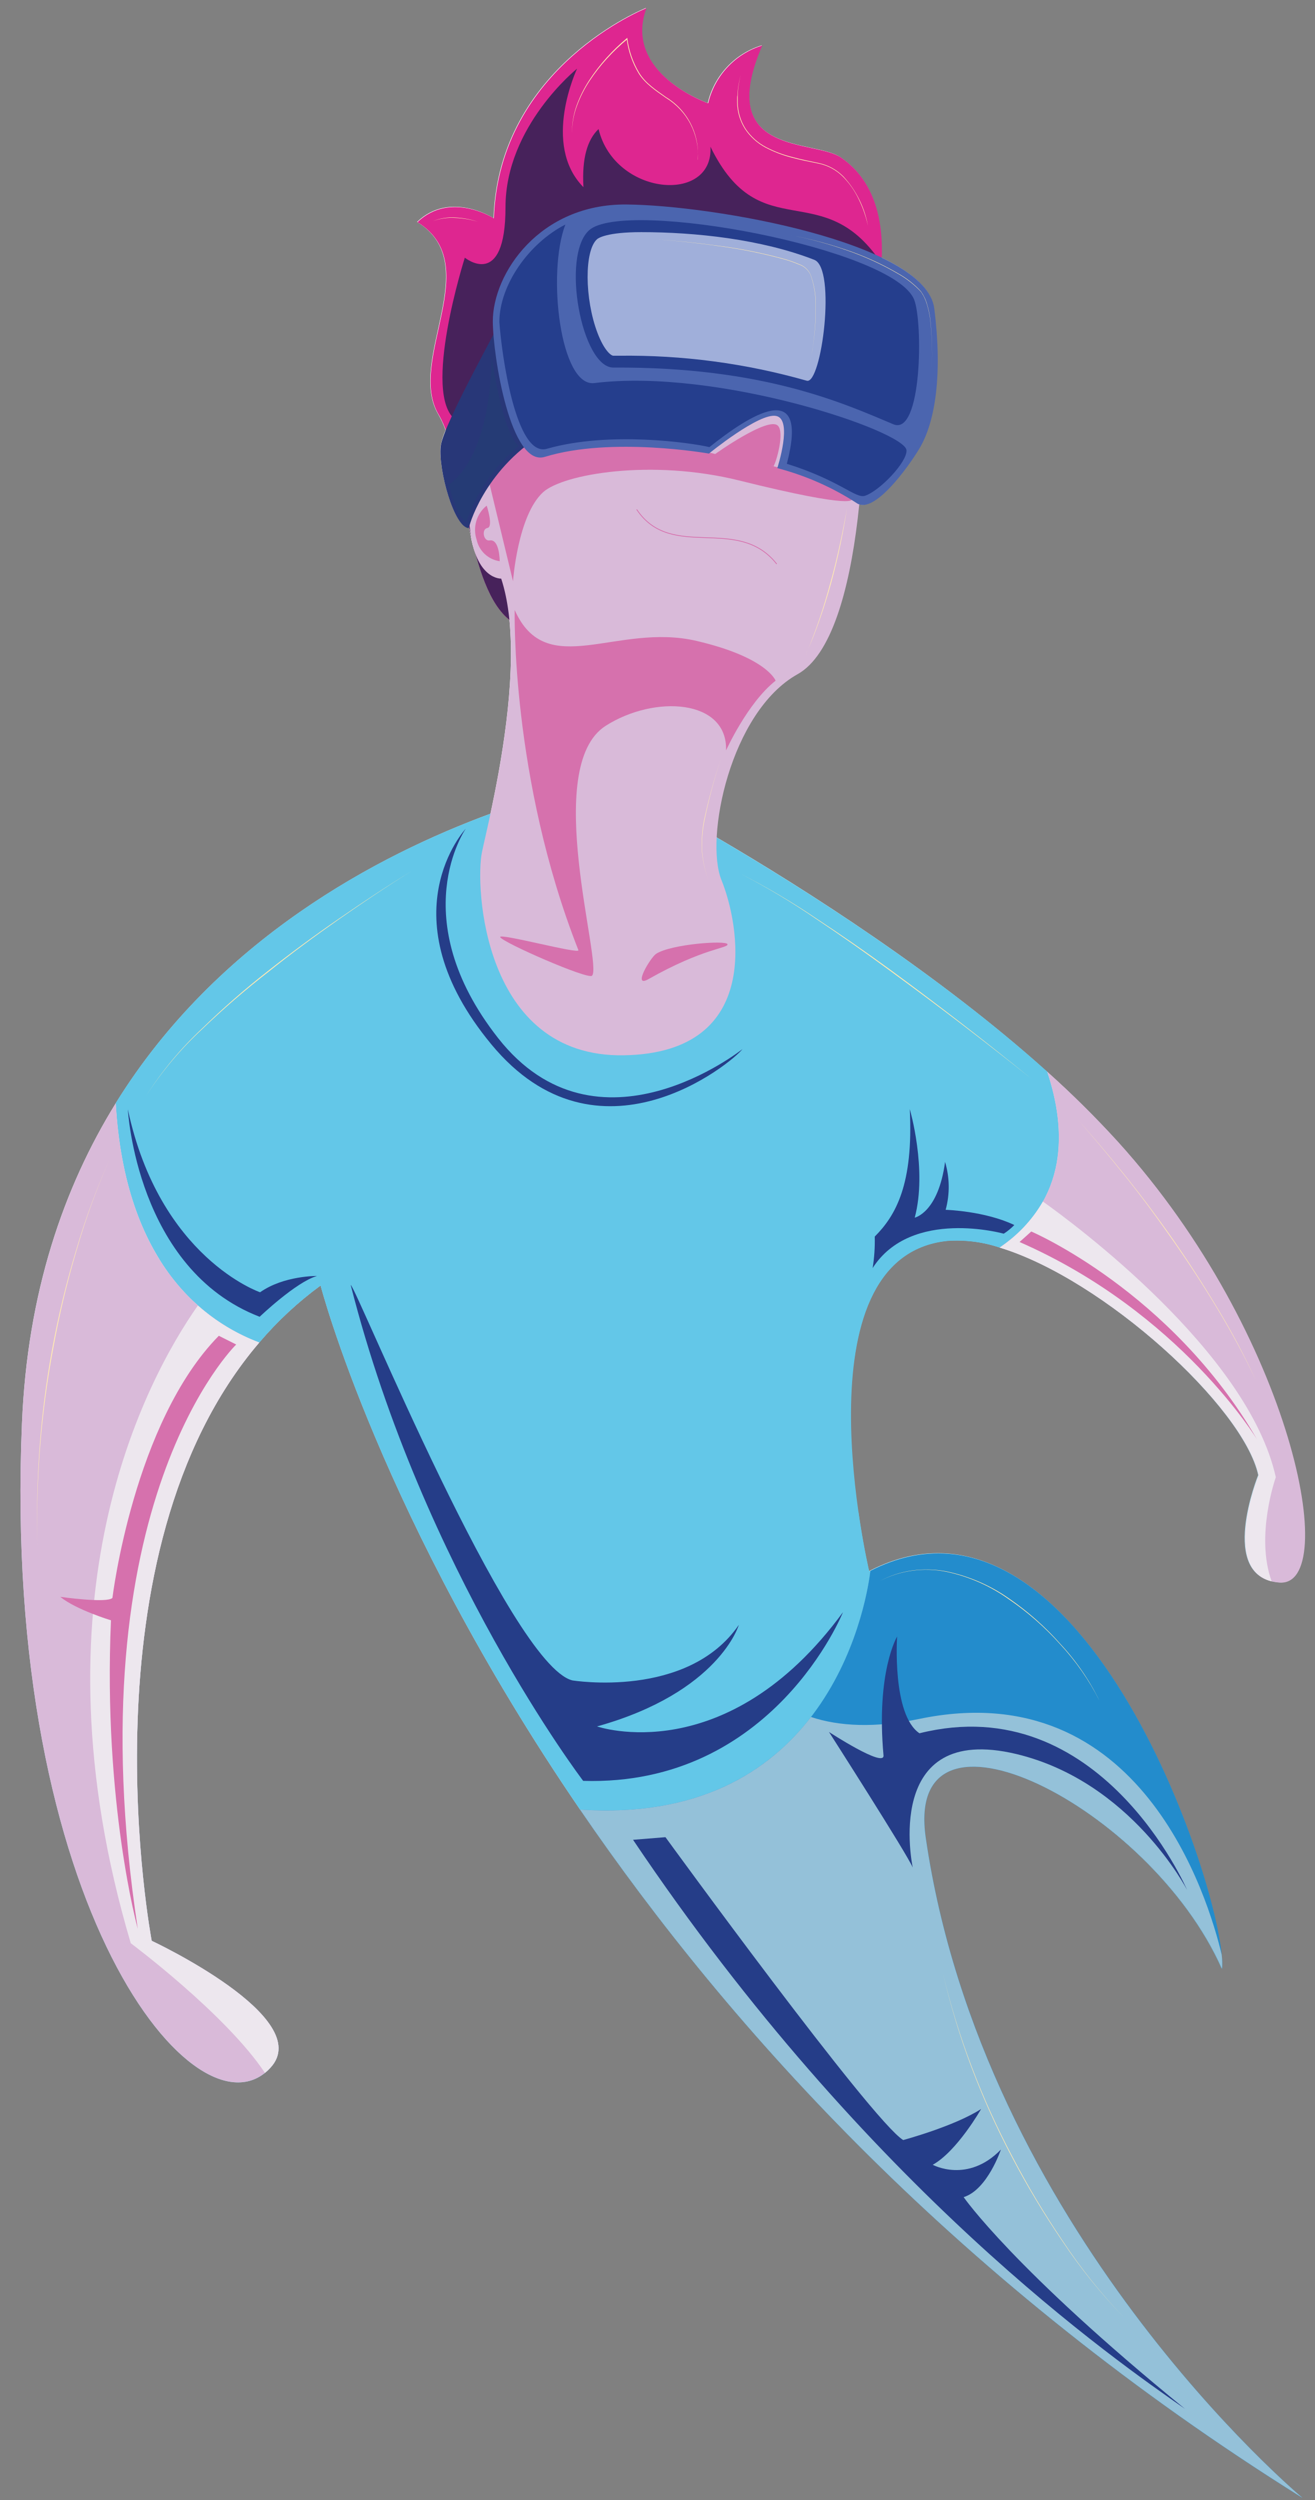 <?xml version="1.0" encoding="utf-8"?>
<!-- Generator: Adobe Illustrator 24.0.0, SVG Export Plug-In . SVG Version: 6.00 Build 0)  -->
<svg version="1.1" id="Layer_1" xmlns="http://www.w3.org/2000/svg" xmlns:xlink="http://www.w3.org/1999/xlink" x="0px" y="0px"
	 viewBox="0 0 342 650" style="enable-background:new 0 0 342 650;" xml:space="preserve">
<rect x="0" y="0" width="342" height="650" fill="#808080" stroke="none"/>
<style type="text/css">
	.st0{fill:url(#SVGID_1_);}
	.st1{fill:#63C7E8;}
	.st2{fill:#253D88;}
	.st3{fill:#DE2690;}
	.st4{fill:#47225B;}
	.st5{fill:#D9BAD9;}
	.st6{fill:#EDE7EE;}
	.st7{fill:#D671AD;}
	.st8{fill:none;stroke:#D671AD;stroke-width:0.2;stroke-linecap:round;stroke-miterlimit:10;}
	.st9{fill:#238CCC;}
	.st10{fill:#94C1D9;}
	.st11{fill:#283778;}
	.st12{fill:#253B75;}
	.st13{fill:#4B65AF;}
	.st14{fill:#253E8D;}
	.st15{fill:#A0AFDA;}
	.st16{fill:#FFE9B3;}
</style>
<linearGradient id="SVGID_1_" gradientUnits="userSpaceOnUse" x1="-430.658" y1="758.002" x2="-310.995" y2="243.928" gradientTransform="matrix(1 0 0 -1 539.16 894.4)">
	<stop  offset="0" style="stop-color:#FFFFFF"/>
	<stop  offset="0.13" style="stop-color:#FBFDFE"/>
	<stop  offset="0.27" style="stop-color:#EEF9FC"/>
	<stop  offset="0.41" style="stop-color:#D9F1F9"/>
	<stop  offset="0.56" style="stop-color:#BBE7F5"/>
	<stop  offset="0.7" style="stop-color:#95D9EF"/>
	<stop  offset="0.85" style="stop-color:#67C8E9"/>
	<stop  offset="0.86" style="stop-color:#63C7E8"/>
</linearGradient>
<path class="st0" d="M5.71,370.09c1.37-34.08,10.87-61.42,24.42-83.31c26.44-42.69,68.54-64.58,97.42-75.23
	c2.75-12.81,6.59-33.79,4.93-50.44c-4.12-3.28-6.75-9.62-8.75-16.93c-0.64-1.68-1.1-3.43-1.37-5.21c-0.14-0.59-0.26-1.17-0.4-1.75
	c-3.93-0.12-8-15.32-7.36-21.28c0.26-1.42,0.69-2.81,1.28-4.12c-0.52-1.43-1.15-2.81-1.91-4.12c-8.33-14.11,12.37-38.95-5.5-50.01
	c8.57-8.24,19.88-0.99,19.88-0.99C129.71,17.18,168,2.06,168,2.06c-6.2,16.97,16.06,24.73,16.06,24.73
	c0.82-3.52,2.56-6.75,5.03-9.39c2.47-2.64,5.59-4.58,9.04-5.63c-12.45,28.94,13.48,24.32,20.47,29.12
	c8.89,6.1,10.99,16.49,10.61,26.04c7.71,3.71,13,8.12,13.64,13.2c2.2,17.16,0.27,29.56-3.88,36.44
	c-2.75,4.64-10.99,16.08-15.62,14.51c-2.02,20.01-6.69,38.93-16.03,44.13c-13.25,7.41-20.31,28.09-21.04,42.43
	c23.52,13.74,58.07,35.83,85.93,60.9c0.96,2.87,1.71,5.79,2.25,8.77c-0.54-2.98-1.3-5.91-2.25-8.78
	c6.44,5.76,12.58,11.84,18.4,18.22c45.67,50.44,58.08,115.95,41.96,114.62c-16.12-1.33-5.35-27.89-5.35-27.89
	c-3.83-17.71-40.33-51-67.33-59.21c-4.37-1.45-8.98-2.04-13.57-1.73c-39.85,4.12-20.36,85.92-20.36,85.92l0.3-0.15
	c55.72-28.52,93.01,86.1,91.48,103.48c-18.74-42.25-82.91-74.39-77.06-34.05c14.87,102.25,97.98,171.6,97.98,171.6
	C249.61,593.7,189.91,527.61,150.8,470.37c-51.76-75.72-67.42-136.18-67.42-136.18c-5.87,4.3-11.22,9.26-15.94,14.8
	c-47.09,55.04-27.97,155.58-27.97,155.58s42.81,20.03,30.89,32.98C51.64,557.91,0.42,496.39,5.71,370.09z"/>
<path class="st1" d="M67.44,349.03c4.72-5.55,10.07-10.53,15.94-14.84c0,0,15.66,60.46,67.51,136.25
	c66.65,4.48,74.91-57.05,75.48-62.06l-0.3,0.15c0,0-19.44-81.82,20.36-85.92c4.6-0.31,9.21,0.28,13.57,1.73
	c17.99-12.37,17.38-30.64,12.37-45.73c-47.09-42.33-113.23-76.02-113.23-76.02s-85.66,14.1-129.06,84.2
	C32.49,328.82,53.4,343.72,67.44,349.03z"/>
<g>
	<path class="st1" d="M221.84,356.17c1.77-16.95,8.12-31.9,24.55-33.59c4.6-0.32,9.22,0.27,13.59,1.73
		c5.95-3.87,10.56-9.49,13.19-16.09c-7.01-4.71-39.45-26.37-49.64-25.82C226.65,317.08,221.84,356.17,221.84,356.17z"/>
</g>
<g>
	<path class="st1" d="M41.44,327.32c5.99,9.93,15.15,17.57,26,21.68c4.72-5.54,10.07-10.51,15.94-14.81
		c0,0,15.66,60.46,67.51,136.25c66.64,4.48,74.9-57.06,75.46-62.08l-0.3,0.16c0,0-1.5-6.33-2.82-15.55
		c-59.67-11.27-108.3-48.65-129.65-97.9C80.89,312.02,62.27,323.54,41.44,327.32z"/>
</g>
<path class="st2" d="M193.11,272.73c0,0-37.72,30.08-63.6-2.9c-24.55-31.29-8.37-54.4-8.37-54.4s-21.09,22.57,6.66,56.09
	C155.56,305.03,190.36,276.29,193.11,272.73z"/>
<path class="st2" d="M227.5,321.48c5.5-5.5,10.09-13.66,9.11-33.14c0,0,4.62,15.76,1.29,28.22c0,0,6.12-1.28,7.89-14.5
	c1.21,4.06,1.27,8.38,0.15,12.46c0,0,10.25,0.3,17.86,3.96c-0.83,0.85-1.75,1.61-2.75,2.25c0,0-24.05-6.76-34.1,8.94
	C227.39,326.97,227.57,324.22,227.5,321.48z"/>
<path class="st2" d="M33.25,288.41c0,0,2.21,41.56,34.28,53.92c0,0,9.45-9.04,14.91-10.61c0,0-8.61-0.12-14.8,4.24
	C67.65,335.96,41.51,327.06,33.25,288.41z"/>
<path class="st2" d="M219.24,419.13c0,0-18.19,45.34-67.57,43.85c0,0-41.55-54.48-60.46-128.92c1.26,0.18,41.37,98.72,57.64,102.8
	c0,0,29.99,4.95,43.31-14.44c0,0-5.1,17.53-36.89,26.41C155.31,448.82,188.89,460.5,219.24,419.13z"/>
<path class="st3" d="M225.08,88.16c0,0,13.03-33.91-6.36-47.21c-6.99-4.8-32.98-0.18-20.47-29.12c-3.46,1.05-6.57,2.99-9.04,5.63
	c-2.47,2.64-4.2,5.87-5.03,9.39c0,0-22.26-7.78-16.06-24.73c0,0-38.29,15.11-39.67,54.64c0,0-11.31-7.2-19.88,0.99
	c17.86,11.06-2.86,35.9,5.5,50.01c7.16,12.12,7.06,44.72,18.65,53.59C132.68,161.3,118.53,81.05,225.08,88.16z"/>
<path class="st4" d="M122.03,137.29c2.27,10.21,5.13,19.81,10.65,24c0,0-14.15-80.24,92.4-73.14c3.13-5.83,4.72-12.36,4.63-18.98
	c-15.47-24.16-31.79-4.12-44.94-31.03c0.85,14.95-24.9,12.83-29.1-4.59c-2.89,2.75-4.36,7.52-3.93,15.11
	c-10.99-11.12-1.65-30.82-1.65-30.82s-18.64,14.96-18.62,36.03c0,21.72-10.58,13.12-10.58,13.12s-11.32,35.57-2.38,42.18
	C126.45,115.07,122.03,137.29,122.03,137.29z"/>
<path class="st5" d="M70.35,537.54c11.93-12.96-30.89-32.98-30.89-32.98S20.35,404.03,67.44,349.03
	c-14.04-5.3-34.95-20.21-37.32-62.24c-13.55,21.89-22.99,49.23-24.42,83.31C0.42,496.39,51.64,557.91,70.35,537.54z"/>
<path class="st5" d="M327.35,383.54c0,0-10.77,26.55,5.35,27.89c16.12,1.35,3.71-64.18-41.96-114.62
	c-5.82-6.38-11.96-12.46-18.4-18.22c5.02,15.11,5.62,33.38-12.37,45.74C287.02,332.54,323.51,365.79,327.35,383.54z"/>
<path class="st5" d="M224.04,84.59c2.02,22.96,0.91,80.92-16.6,90.68c-17.5,9.77-24.22,42.72-19.78,53.59
	c4.44,10.87,11.32,44.88-25.42,45.49c-36.74,0.62-38.71-44.15-36.89-52.83c1.81-8.68,12.26-48.97,5-71.09c0,0-6.62,0.33-8.11-12.78
	c-1.48-13.11,6.1-12.78,6.1-12.78s-11.29-49.82,21.46-63.12C182.55,48.45,222.33,65.67,224.04,84.59z"/>
<g>
	<path class="st6" d="M34.01,505.19c0,0,24.73,18.44,34.9,33.72c0.51-0.42,0.99-0.88,1.44-1.37c11.93-12.97-30.9-32.98-30.9-32.98
		s-19.1-100.52,27.99-155.54c-5.87-2.2-11.29-5.46-15.98-9.62C37.95,358.66,7.38,415.38,34.01,505.19z"/>
</g>
<g>
	<path class="st6" d="M327.35,383.54c0,0-9.85,24.29,3.38,27.58c-4.33-11.89,1.08-27.08,1.08-27.08
		c-7.24-32.59-52.76-66.12-60.58-71.67c-2.78,4.8-6.63,8.9-11.25,11.97C287.02,332.54,323.51,365.79,327.35,383.54z"/>
</g>
<path class="st7" d="M201.72,176.96c0,0-2.21-6.05-20.53-10.33c-20.8-4.88-39.04,10.55-47.33-8.04c0,0-1.04,43.76,16.57,88.43
	c0.47,1.17-20.82-4.56-20.34-3.39c0.58,1.37,22.81,11.1,23.88,10.03c2.87-2.86-13.23-54.33,3.59-64.99
	c12.78-8.11,31.7-6.87,31.27,6.42C188.85,195.08,194.37,182.76,201.72,176.96z"/>
<path class="st7" d="M126.58,131.45c-1.29,1.03-2.23,2.42-2.7,4c-0.47,1.58-0.44,3.26,0.07,4.82c0.31,1.44,1.04,2.75,2.12,3.76
	c1.07,1.01,2.43,1.66,3.89,1.87c0,0,0-5.85-2.61-5.4c-1.62,0.29-2.2-2.95-0.58-3.24C128.39,136.98,126.58,131.45,126.58,131.45z"/>
<path class="st7" d="M201.17,121.22c0.73-1.1,2.95-8.86,1.11-10.58c-2.58-2.39-16.27,7.39-16.27,7.39s-23.61-6.33-44.5,0l-4.82-3.01
	l-9.62,9.78l6.35,26.31c0,0,1.21-17.13,7.83-23.15c5.24-4.75,28.21-8.7,50.93-3.06c31.34,7.79,29.32,4.84,29.32,4.84
	S216.62,124.69,201.17,121.22z M200.57,121c0.2,0.03,0.4,0.1,0.58,0.21L200.57,121z"/>
<path class="st8" d="M201.96,146.57c-10.2-12.82-27.27-0.62-36.33-14.06"/>
<path class="st7" d="M61.43,349.54c0,0-42.46,41.07-25.6,151.9c0,0-9.04-32.77-6.97-80.2c0,0-9.1-2.75-13.18-6.1
	c0,0,12.19,1.73,13.56,0.27c0,0,5.5-45.59,27.67-68.14L61.43,349.54z"/>
<path class="st7" d="M268.21,320.16c0,0,36.4,15.54,58.78,54.16c0,0-19.98-33.11-61.83-51.43L268.21,320.16z"/>
<path class="st7" d="M170.64,247.97c3.93-2.55,18.28-3.56,18.56-2.5c0.29,1.06-6.29,0.99-20.61,9.11
	C164.38,256.94,169.18,248.92,170.64,247.97z"/>
<path class="st9" d="M150.88,470.44c39.11,57.24,98.81,123.33,187.88,178.97c0,0-83.11-69.35-97.98-171.6
	c-5.85-40.34,58.31-8.24,77.06,34.05c1.52-17.38-35.73-132-91.48-103.48C225.77,413.39,217.51,474.92,150.88,470.44z"/>
<g>
	<path class="st10" d="M150.88,470.44c39.09,57.24,98.78,123.32,187.86,178.94c-1.28-1.07-83.21-70.08-97.97-171.57
		c-5.85-40.34,58.31-8.24,77.06,34.03c0.08-1.22,0.05-2.45-0.1-3.67c-3.46-14.59-21.01-73.19-78.58-61.31
		c-11.69,2.43-20.94,1.94-28.24-0.49C200.05,460.45,181.72,472.51,150.88,470.44z"/>
</g>
<path class="st2" d="M173.07,477.62c0,0,53.59,73.66,61.83,78.74c0,0,13.29-3.57,20.27-8.08c0,0-6.25,10.99-12.59,14.51
	c0,0,9.07,4.95,17.73-3.96c0,0-3.48,10.44-9.69,12.37c0,0,12.92,18.7,57.56,55.04c-17.7-12.37-82.34-56.86-143.54-147.94
	L173.07,477.62z"/>
<path class="st2" d="M308.74,491.35c0,0-22.58-52.51-69.61-40.74c-7.19-4.86-5.81-25.16-5.81-25.16s-5.5,9.16-3.54,30.91
	c0.3,3.35-14.18-6.09-14.18-6.09s20.39,31.84,21.78,35.24c0,0-8.12-37.87,26.93-29.51C294.21,463.15,308.74,491.35,308.74,491.35z"
	/>
<path class="st11" d="M131.11,81.37c0.14,0.81-15.83,28.7-16.49,34.67c-0.66,5.96,3.43,21.16,7.36,21.28
	c-0.26,0,3.79-14.89,18.85-24.24L131.11,81.37z"/>
<g>
	<path class="st12" d="M116.73,126.01c0,0,2.08,8.84,4.55,9.62c2.67-7.68,7.36-14.49,13.59-19.72c0,0-3.9-2.17-7.03-23.52
		C127.83,92.46,128.39,117.52,116.73,126.01z"/>
</g>
<path class="st13" d="M239.1,116.63c-2.91,4.85-11.75,17.11-16.21,14.22c-6.38-4.14-13.38-7.23-20.73-9.15
	c0,0,4.12-12.65-0.29-13.56c-4.41-0.91-17.49,9.78-17.49,9.78s-25.31-4.49-42.68,0.85c-8.88,2.75-13.49-26.11-13.53-35.23
	c0-12.46,12.16-30.57,34.75-30.38c22.59,0.19,77.88,9.87,80.06,27.03C245.16,97.35,243.25,109.74,239.1,116.63z"/>
<path class="st14" d="M129.87,83.69c0.58,8.4,4.29,35.34,12.37,32.98c16.13-4.62,37.47-1.58,42.26-0.43
	c10.32-8.24,26.11-18.47,20.14,4.33c13.92,4.37,17.86,9.14,20.35,8.31c3.83-1.29,10.99-8.78,10.77-11.83
	c-0.4-5-49.09-21.42-81.18-17.46c-8.88,1.1-12.37-28.55-7.54-41.22C137.46,63.29,129.9,74.16,129.87,83.69z"/>
<path class="st14" d="M237.75,77.91c2.31,5.83,2.06,35.52-5.41,32.39c-12.64-5.3-33.57-14.98-72.82-14.74
	c-8.25,0-13.67-29.1-6.29-35.72C162.63,51.54,232.49,64.57,237.75,77.91z"/>
<path class="st15" d="M211.78,67.55c-13.74-5.37-31-7.2-45-7.2c-8.96,0-11.16,1.54-11.5,1.84c-3.33,2.95-3.26,15.49,0.12,24.38
	c1.7,4.47,3.49,5.91,4.12,5.91h1.44c16.52-0.21,32.97,1.98,48.86,6.5C213.66,100.07,217.56,69.81,211.78,67.55z"/>
<path class="st16" d="M225.74,58.69c-0.53-2.38-1.34-4.68-2.4-6.87c-1.03-2.18-2.42-4.18-4.12-5.89c-1.71-1.71-3.88-2.89-6.25-3.39
	c-2.36-0.48-4.75-0.93-7.09-1.57c-2.35-0.61-4.63-1.48-6.79-2.61c-2.16-1.15-4-2.82-5.35-4.86c-1.3-2.06-2.01-4.44-2.03-6.87v-0.91
	c0-0.3,0-0.6,0.07-0.91l0.15-1.81c0.16-1.2,0.45-2.38,0.67-3.56c-0.21,1.2-0.47,2.38-0.62,3.57l-0.11,1.81c0,0.3,0,0.59,0,0.89v0.91
	c0.03,2.44,0.74,4.82,2.05,6.87c1.35,2,3.17,3.64,5.3,4.75c2.14,1.12,4.4,1.98,6.75,2.56c2.33,0.65,4.71,1.11,7.08,1.61
	c2.4,0.52,4.6,1.74,6.32,3.49C222.66,49.46,224.87,53.9,225.74,58.69z"/>
<path class="st16" d="M181.5,41.52c0.22-3.19-0.44-6.37-1.9-9.21c-1.47-2.84-3.69-5.21-6.42-6.87c-2.57-1.81-5.33-3.6-7.08-6.35
	c-1.65-2.75-2.71-5.81-3.12-8.99l0.19,0.08c-1.89,1.55-3.66,3.23-5.3,5.04c-1.65,1.8-3.16,3.74-4.51,5.78
	c-1.35,2.04-2.47,4.23-3.31,6.53c-0.86,2.29-1.3,4.72-1.29,7.17c-0.04-2.46,0.36-4.9,1.18-7.21c0.83-2.32,1.94-4.53,3.28-6.6
	c1.35-2.06,2.85-4,4.49-5.83c1.64-1.83,3.42-3.54,5.3-5.11l0.15-0.12v0.21c0.41,3.14,1.46,6.17,3.08,8.89
	c1.69,2.75,4.41,4.49,6.98,6.33c2.75,1.66,4.98,4.06,6.44,6.93c1.46,2.87,2.08,6.08,1.81,9.28L181.5,41.52z"/>
<path class="st16" d="M124.31,57.65c-1.91-0.57-3.89-0.91-5.88-0.99c-1.99-0.14-3.99,0.15-5.87,0.84c1.86-0.75,3.86-1.08,5.87-0.95
	C120.43,56.65,122.41,57.02,124.31,57.65z"/>
<path class="st16" d="M268.21,280.42c-12.09-9.67-24.4-19.07-36.92-28.18c-6.24-4.57-12.57-9.04-19.02-13.33
	c-6.39-4.38-13.05-8.35-19.94-11.9c6.91,3.51,13.59,7.45,20.01,11.79c6.48,4.26,12.84,8.67,19.1,13.23
	C243.94,261.19,256.19,270.65,268.21,280.42z"/>
<path class="st16" d="M107.04,226.45c-6.44,4.01-12.75,8.24-18.98,12.6c-6.22,4.36-12.37,8.89-18.26,13.62
	c-6,4.65-11.76,9.63-17.23,14.89c-5.58,5.16-10.49,11-14.61,17.39c4.08-6.42,8.96-12.3,14.52-17.49
	c5.44-5.3,11.17-10.31,17.16-14.99c5.96-4.7,12.08-9.21,18.34-13.52C94.23,234.63,100.57,230.42,107.04,226.45z"/>
<path class="st16" d="M28.6,301.21c-3.5,7.87-6.44,15.98-8.81,24.27c-2.44,8.26-4.43,16.64-5.95,25.12c-1.6,8.46-2.73,17-3.41,25.58
	c-0.68,8.59-0.91,17.2-0.7,25.82c-0.25-8.61-0.06-17.24,0.58-25.83c1.25-17.2,4.39-34.21,9.36-50.73
	C22.08,317.17,25.07,309.07,28.6,301.21z"/>
<path class="st16" d="M209.8,170.02c0,0.08-0.18,0.22-0.11,0l0.11-0.29l0.22-0.58l0.47-1.14l0.89-2.31c0.6-1.56,1.16-3.11,1.69-4.66
	c1.06-3.13,2.01-6.29,2.87-9.48c1.79-6.36,3.15-12.83,4.33-19.33c-1,6.54-2.38,13.02-4.12,19.4c-0.89,3.19-1.87,6.33-2.97,9.47
	c-0.55,1.55-1.11,3.1-1.73,4.64l-0.95,2.28l-0.49,1.14l-0.23,0.58C209.73,169.91,209.58,170.35,209.8,170.02z"/>
<path class="st16" d="M242.2,97.97c0.37-5.04,0.26-10.1-0.3-15.11c-0.18-1.24-0.45-2.47-0.81-3.67c-0.34-1.21-0.88-2.35-1.61-3.37
	c-1.72-1.83-3.71-3.39-5.89-4.62c-4.36-2.54-8.96-4.64-13.74-6.25c-4.75-1.65-9.61-2.95-14.55-3.89c4.94,0.93,9.81,2.2,14.57,3.82
	c4.78,1.59,9.39,3.68,13.74,6.22c2.2,1.23,4.2,2.8,5.91,4.66c0.73,1.03,1.28,2.18,1.61,3.39c0.36,1.21,0.63,2.44,0.8,3.68
	C242.47,87.86,242.57,92.93,242.2,97.97z"/>
<path class="st16" d="M209.97,96.14c0.54-1.29,0.92-2.64,1.11-4.03c0.25-1.37,0.45-2.75,0.6-4.12c0.33-2.78,0.48-5.58,0.45-8.38
	c0.05-2.81-0.41-5.6-1.37-8.24c-0.31-0.62-0.74-1.18-1.26-1.63c-0.53-0.45-1.14-0.8-1.8-1c-1.29-0.55-2.61-1.01-3.96-1.37
	c-5.41-1.48-10.92-2.6-16.49-3.35c-5.5-0.8-11.07-1.39-16.71-1.79c5.59,0.37,11.16,0.94,16.72,1.72c5.57,0.72,11.07,1.83,16.49,3.31
	c1.35,0.36,2.67,0.82,3.96,1.37c0.68,0.22,1.3,0.57,1.84,1.05c0.53,0.47,0.96,1.05,1.26,1.7c0.97,2.64,1.44,5.43,1.37,8.24
	c0.03,2.8-0.13,5.6-0.48,8.38c-0.17,1.37-0.36,2.75-0.62,4.12C210.88,93.5,210.51,94.85,209.97,96.14z"/>
<path class="st16" d="M184.55,229.61c-1.04-2.6-1.72-5.33-1.99-8.12c-0.18-2.8,0.01-5.6,0.56-8.35c1.17-5.46,2.66-10.86,4.47-16.14
	c-1.78,5.3-3.23,10.7-4.34,16.17c-0.57,2.74-0.78,5.54-0.62,8.33C182.87,224.28,183.52,227.01,184.55,229.61z"/>
<path class="st16" d="M326.76,359.13c-3.03-6.42-6.4-12.67-10.07-18.74c-3.65-6.09-7.54-12.04-11.61-17.86
	c-4.07-5.83-8.24-11.53-12.71-17.08c-4.46-5.55-9.01-10.99-13.74-16.25c4.76,5.27,9.36,10.65,13.78,16.14
	c4.42,5.5,8.68,11.17,12.78,17.04c4.05,5.83,7.9,11.78,11.54,17.86C320.43,346.33,323.78,352.64,326.76,359.13z"/>
<path class="st16" d="M285.95,442.16c-2.69-5.33-6.12-10.26-10.18-14.63c-3.98-4.46-8.48-8.41-13.41-11.77
	c-4.86-3.47-10.39-5.9-16.23-7.14c-5.9-1.2-12.02-0.34-17.37,2.42c2.64-1.4,5.5-2.33,8.46-2.75c2.97-0.41,5.99-0.33,8.93,0.23
	c5.88,1.23,11.44,3.64,16.35,7.1c4.93,3.4,9.42,7.39,13.38,11.87C279.94,431.86,283.33,436.8,285.95,442.16z"/>
<path class="st16" d="M292.41,602.58c-5.96-6.13-11.35-12.79-16.09-19.91c-4.82-7.07-9.23-14.41-13.2-21.98
	c-3.99-7.56-7.5-15.36-10.51-23.36c-3.01-8-5.49-16.19-7.42-24.51c1.97,8.31,4.49,16.49,7.53,24.47c3.03,8,6.56,15.8,10.57,23.36
	c3.95,7.57,8.34,14.91,13.13,21.98C281.12,589.75,286.48,596.43,292.41,602.58z"/>
</svg>
